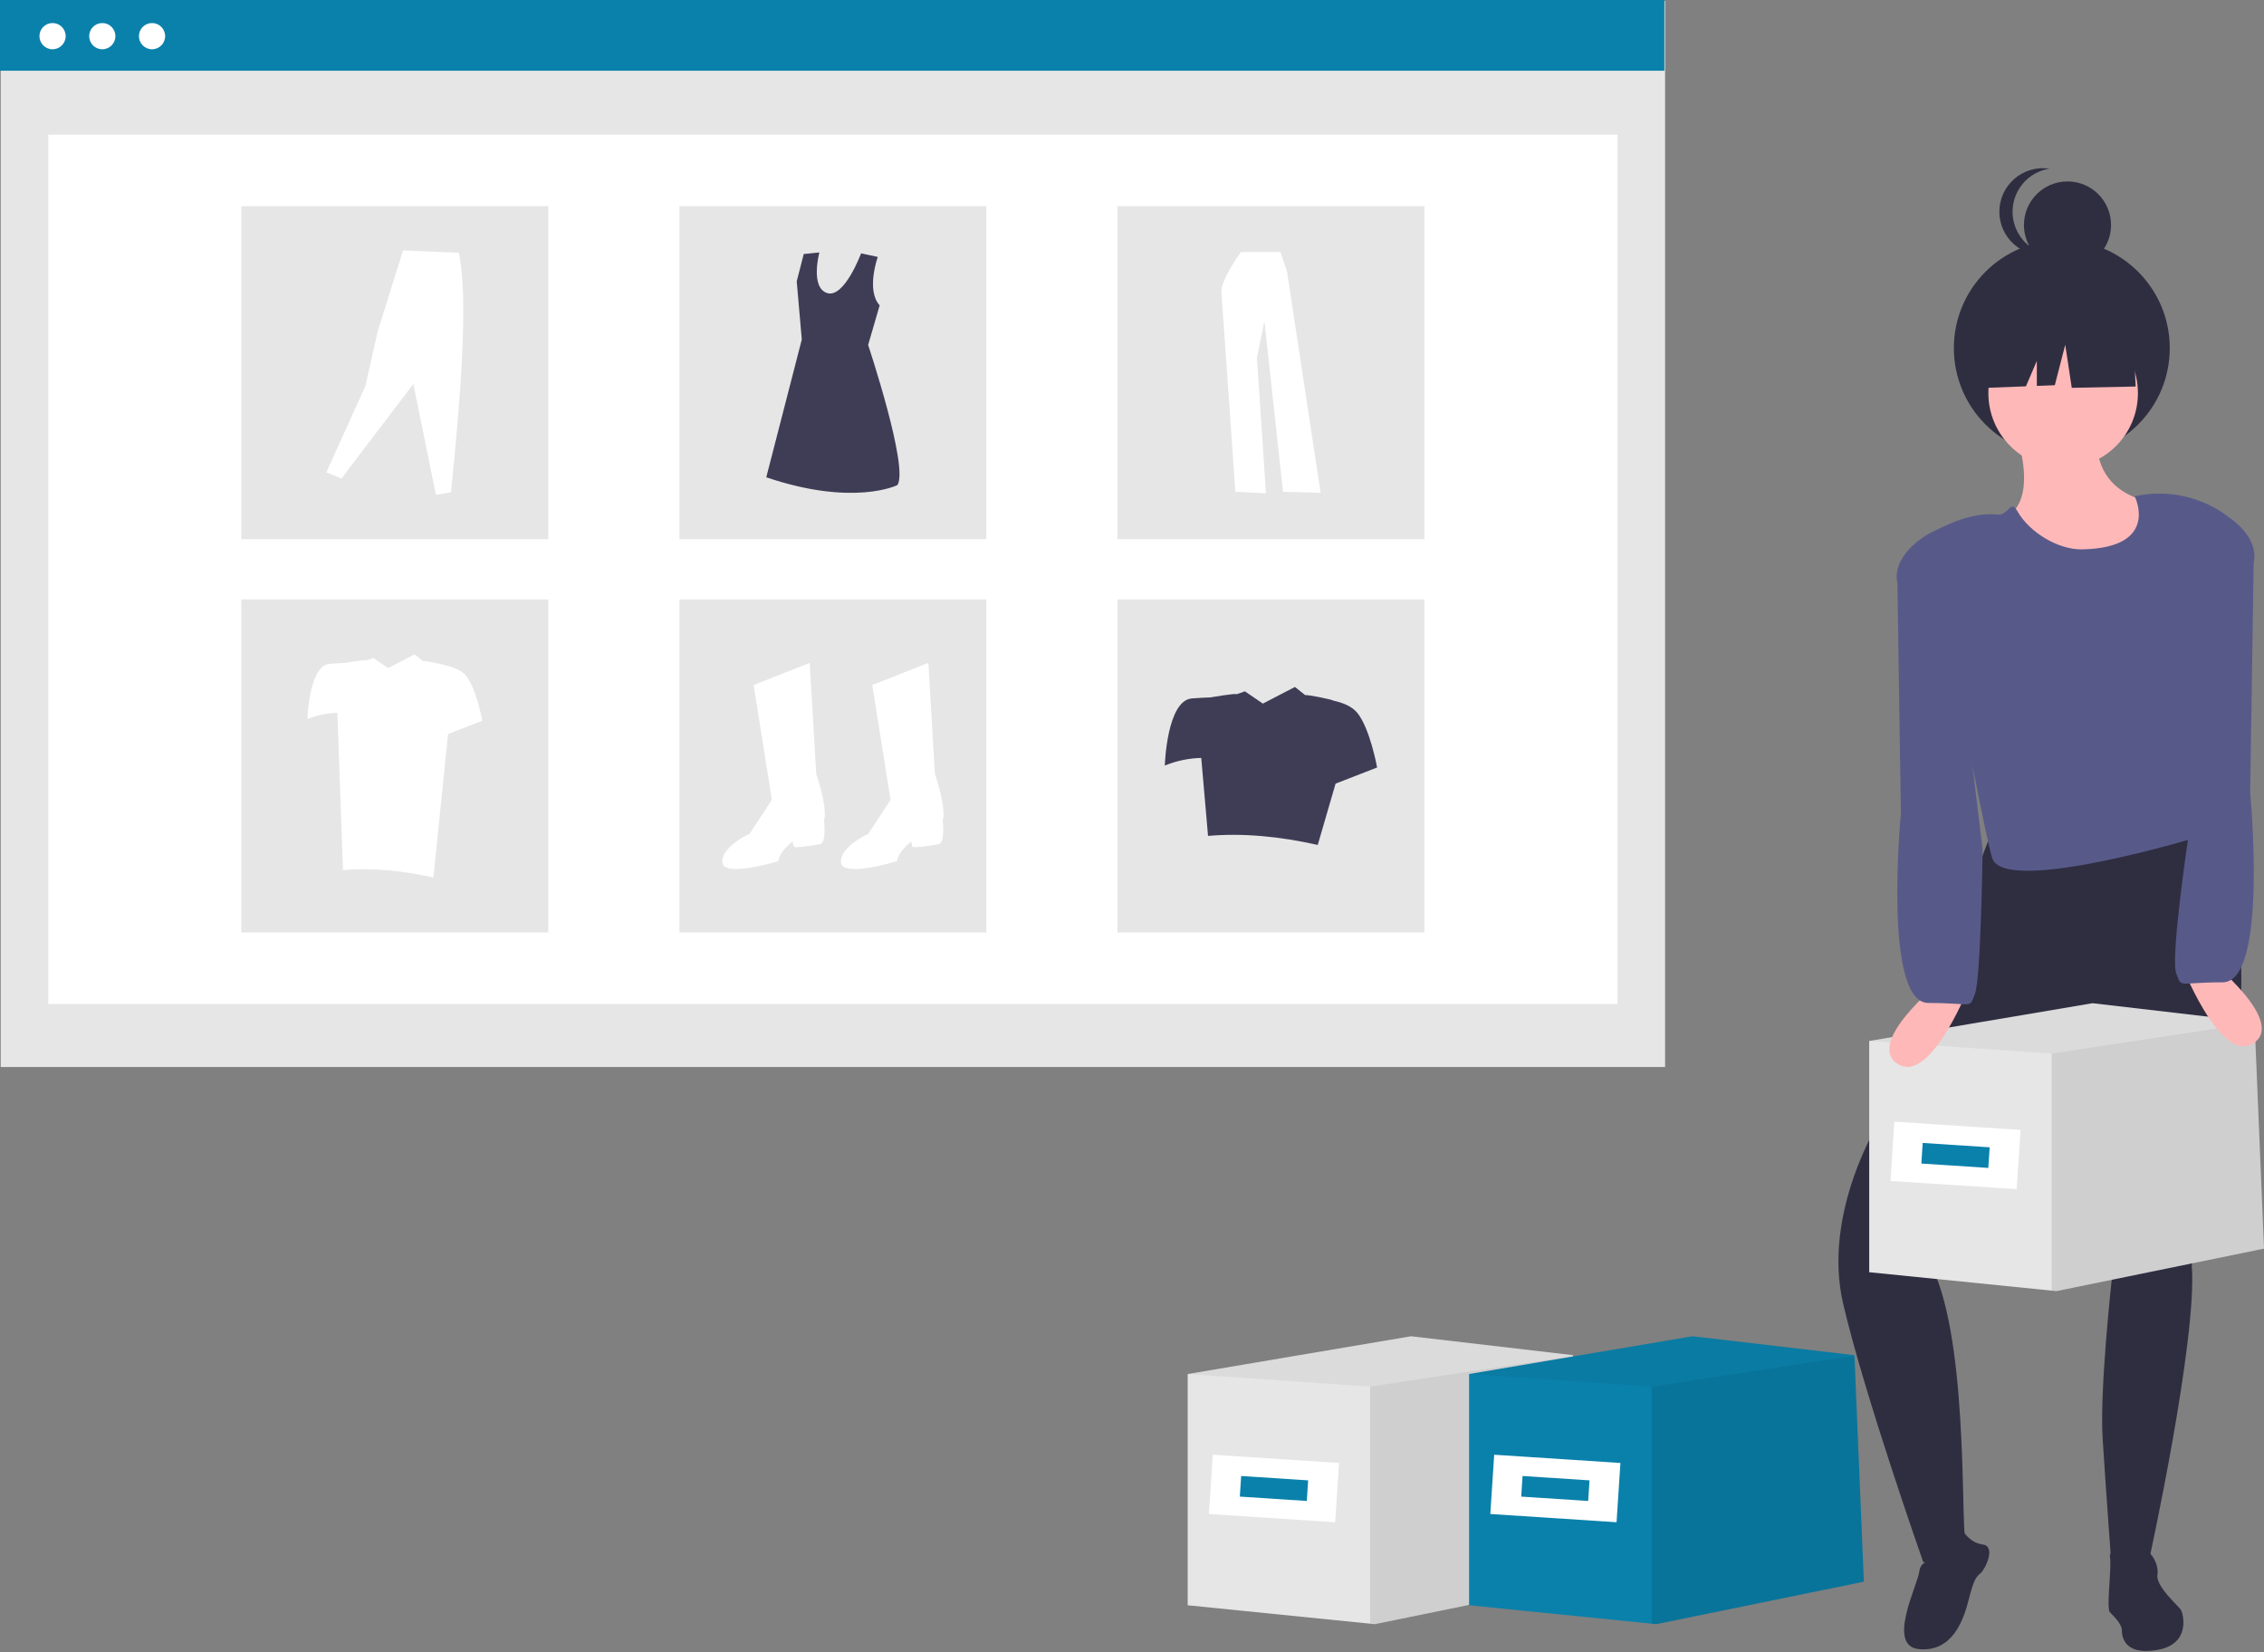 <svg width="877" height="640" viewBox="0 0 877 640" fill="none" xmlns="http://www.w3.org/2000/svg">
<rect x="0" y="0" width="877" height="640" fill="#808080" stroke="none"/>
<g clip-path="url(#clip0)">
<path d="M645 0.366H0.275V413.276H645V0.366Z" fill="#E6E6E6"/>
<path d="M626.564 52.155H18.711V388.848H626.564V52.155Z" fill="white"/>
<path d="M644.725 0H0V27.39H644.725V0Z" fill="#0A81AB"/>
<path d="M20.354 19.08C23.158 19.08 25.431 16.807 25.431 14.003C25.431 11.2 23.158 8.927 20.354 8.927C17.55 8.927 15.278 11.2 15.278 14.003C15.278 16.807 17.55 19.08 20.354 19.08Z" fill="white"/>
<path d="M39.624 19.08C42.427 19.08 44.7 16.807 44.7 14.003C44.7 11.2 42.427 8.927 39.624 8.927C36.82 8.927 34.547 11.2 34.547 14.003C34.547 16.807 36.82 19.08 39.624 19.08Z" fill="white"/>
<path d="M58.893 19.08C61.697 19.08 63.97 16.807 63.97 14.003C63.97 11.2 61.697 8.927 58.893 8.927C56.089 8.927 53.816 11.2 53.816 14.003C53.816 16.807 56.089 19.08 58.893 19.08Z" fill="white"/>
<path d="M212.388 79.848H93.501V208.829H212.388V79.848Z" fill="#E6E6E6"/>
<path d="M382.08 79.848H263.193V208.829H382.08V79.848Z" fill="#E6E6E6"/>
<path d="M551.772 79.848H432.885V208.829H551.772V79.848Z" fill="#E6E6E6"/>
<path d="M212.388 232.176H93.501V361.158H212.388V232.176Z" fill="#E6E6E6"/>
<path d="M382.08 232.176H263.193V361.158H382.08V232.176Z" fill="#E6E6E6"/>
<path d="M551.772 232.176H432.885V361.158H551.772V232.176Z" fill="#E6E6E6"/>
<path d="M291.928 265.325L313.65 256.737L316.175 299.676C316.175 299.676 320.722 312.81 319.206 317.862C319.206 317.862 320.217 326.45 317.691 326.955C315.165 327.46 308.093 328.47 307.588 327.965C307.083 327.46 307.083 325.945 307.083 325.945C307.083 325.945 302.031 329.481 301.526 333.522C301.526 333.522 280.309 340.089 279.804 334.027C279.299 327.965 290.412 322.914 290.412 322.914L299 309.779L291.928 265.325Z" fill="white"/>
<path d="M337.897 265.325L359.619 256.737L362.145 299.676C362.145 299.676 366.692 312.81 365.176 317.862C365.176 317.862 366.187 326.45 363.661 326.955C361.135 327.46 354.063 328.47 353.557 327.965C353.052 327.46 353.052 325.945 353.052 325.945C353.052 325.945 348.001 329.481 347.496 333.522C347.496 333.522 326.279 340.089 325.774 334.027C325.268 327.965 336.382 322.914 336.382 322.914L344.97 309.779L337.897 265.325Z" fill="white"/>
<path d="M340.022 99.51C340.022 99.51 335.397 112.434 340.756 118.262L336.289 133.614C336.289 133.614 352.162 181.236 347.627 187.888C347.627 187.888 330.695 196.354 296.831 184.864L310.588 131.498L308.623 108.972L311.344 98.389L317.391 97.784C317.391 97.784 313.763 111.391 320.415 113.507C327.067 115.624 333.556 98.124 333.556 98.124L340.022 99.51Z" fill="#3F3D56"/>
<path d="M126.421 182.941L132.258 185.329L160.116 148.716L168.871 191.696L174.708 190.635C178.452 153.58 181.505 115.785 177.759 97.909L156.136 96.981L146.32 128.287L141.544 149.512L126.421 182.941Z" fill="white"/>
<path d="M480.678 97.612C480.678 97.612 472.712 108.687 473.101 113.155C473.489 117.624 478.541 190.482 478.541 190.482L490.392 191.065L486.895 138.607L489.809 124.424L496.998 190.482L511.57 190.87L498.552 105.19L496.027 97.612L480.678 97.612Z" fill="white"/>
<path d="M525.7 276.018C523.585 273.48 519.949 272.107 516.458 271.366C516.562 271.048 505.839 268.834 505.66 269.29L501.619 266.071L489.204 272.518L482.227 267.769L478.985 268.919C479.117 268.347 468.924 270.112 468.924 270.112C466.977 270.182 464.49 270.304 461.706 270.518C451.957 271.268 451.207 296.516 451.207 296.516C455.693 294.681 460.476 293.68 465.321 293.561L467.956 323.763C481.508 322.601 495.722 323.953 510.451 327.263L517.36 303.522L533.449 297.266C533.449 297.266 530.7 282.017 525.7 276.018Z" fill="#3F3D56"/>
<path d="M180.441 261.638C178.698 259.547 175.703 258.417 172.826 257.805C172.912 257.544 164.077 255.719 163.929 256.095L160.599 253.443L150.369 258.755L144.62 254.841L141.95 255.789C142.059 255.318 133.66 256.773 133.66 256.773C132.056 256.83 130.006 256.931 127.713 257.107C119.68 257.725 119.062 278.528 119.062 278.528C122.758 277.016 126.699 276.191 130.691 276.093L132.862 337.007C144.029 336.05 155.741 337.164 167.877 339.891L173.569 284.301L186.826 279.146C186.826 279.146 184.56 266.582 180.441 261.638Z" fill="white"/>
<path d="M613 612.618L532.578 629.079L530.745 628.892L460.071 621.759V532.196L546.587 517.569L609.346 524.888L609.369 525.285V525.472L613 612.618Z" fill="#E6E6E6"/>
<path opacity="0.1" d="M613 612.618L532.578 629.079L530.745 628.892V537.076L609.369 525.285L613 612.618Z" fill="black"/>
<path opacity="0.05" d="M609.369 525.472L609.346 525.495L530.745 537.076L460.071 532.196L546.587 517.569L609.346 524.888L609.369 525.285V525.472Z" fill="black"/>
<path d="M518.697 566.645L469.801 563.453L468.303 586.405L517.199 589.596L518.697 566.645Z" fill="white"/>
<path d="M506.733 573.38L480.788 571.686L480.267 579.669L506.212 581.363L506.733 573.38Z" fill="#0A81AB"/>
<path d="M722 612.618L641.578 629.079L639.745 628.892L569.071 621.759V532.196L655.587 517.569L718.346 524.888L718.369 525.285V525.472L722 612.618Z" fill="#0A81AB"/>
<path opacity="0.1" d="M722 612.618L641.578 629.079L639.745 628.892V537.076L718.369 525.285L722 612.618Z" fill="black"/>
<path opacity="0.05" d="M718.369 525.472L718.346 525.495L639.745 537.076L569.071 532.196L655.587 517.569L718.346 524.888L718.369 525.285V525.472Z" fill="black"/>
<path d="M627.697 566.645L578.801 563.453L577.303 586.405L626.199 589.596L627.697 566.645Z" fill="white"/>
<path d="M615.733 573.38L589.788 571.686L589.267 579.669L615.212 581.363L615.733 573.38Z" fill="#0A81AB"/>
<path d="M780.195 165.621C780.195 165.621 794.384 202.277 768.37 202.277C742.356 202.277 808.574 238.934 834.588 217.649C860.602 196.365 845.23 195.183 845.23 195.183C845.23 195.183 810.939 198.73 812.121 167.986L780.195 165.621Z" fill="#FFB8B8"/>
<path d="M798.679 176.655C821.776 176.655 840.499 157.931 840.499 134.835C840.499 111.739 821.776 93.016 798.679 93.016C775.583 93.016 756.86 111.739 756.86 134.835C756.86 157.931 775.583 176.655 798.679 176.655Z" fill="#2F2E41"/>
<path d="M773.1 318.159L728.166 434.04C728.166 434.04 705.7 469.514 713.977 504.988C722.254 540.462 745 605.025 745 605.025C745 605.025 762.183 609.397 761 594.025C759.818 578.652 761.737 504.126 744 484.025L815.669 402.114L818.034 495.528C818.034 495.528 813.304 538.097 814.486 557.017C815.669 575.936 818.034 607.863 818.034 607.863L832.223 605.498C832.223 605.498 851.365 518.404 849 490.025C849 490.025 892.934 352.134 848 319.025L773.1 318.159Z" fill="#2F2E41"/>
<path d="M749.94 604.832C749.94 604.832 744.154 603.359 743.488 608.665C742.821 613.971 730.652 637.569 743.357 638.75C756.062 639.931 760.457 628.045 762.585 619.688C764.713 611.332 765.519 610.852 767.296 609.251C769.073 607.65 773.302 598.878 767.995 598.212C762.689 597.545 759.969 592.327 759.969 592.327C759.969 592.327 758.296 606.96 749.94 604.832Z" fill="#2F2E41"/>
<path d="M827.297 600.729C827.297 600.729 816.567 599.196 817.333 603.028C818.1 606.86 815.801 622.954 817.333 624.487C818.866 626.02 821.932 629.086 821.932 631.385C821.932 633.684 822.698 641.348 835.727 639.049C848.756 636.75 845.69 625.254 844.924 623.721C844.158 622.188 834.961 614.524 835.727 609.925C836.494 605.327 831.895 597.663 827.297 600.729Z" fill="#2F2E41"/>
<path d="M799.195 181.242C815.193 181.242 828.162 168.274 828.162 152.276C828.162 136.279 815.193 123.31 799.195 123.31C783.198 123.31 770.229 136.279 770.229 152.276C770.229 168.274 783.198 181.242 799.195 181.242Z" fill="#FFB8B8"/>
<path d="M826.902 192.226C826.902 192.226 837.005 212.215 806.553 212.782C797.191 212.956 786.057 206.134 781.461 197.976C778.754 193.17 778.07 199.808 773.691 199.321C765.4 198.4 756.542 201.84 748.616 206.055C747.592 206.598 746.789 207.48 746.343 208.55C745.898 209.62 745.838 210.811 746.173 211.921C752.184 231.864 769.35 327.801 772 333.025C778.767 346.363 852 324.025 852 324.025C853.004 287.731 839.83 236.953 863 200.025C857.903 196.195 852.037 193.514 845.806 192.168C839.574 190.822 833.125 190.842 826.902 192.226V192.226Z" fill="#575A89"/>
<path d="M826.283 130.002L805.06 118.886L775.753 123.433L769.69 150.214L784.784 149.633L789 139.794V149.471L795.965 149.203L800.007 133.539L802.534 150.214L827.292 149.708L826.283 130.002Z" fill="#2F2E41"/>
<path d="M800.88 104.021C810.2 104.021 817.755 96.466 817.755 87.146C817.755 77.827 810.2 70.272 800.88 70.272C791.561 70.272 784.006 77.827 784.006 87.146C784.006 96.466 791.561 104.021 800.88 104.021Z" fill="#2F2E41"/>
<path d="M779.604 82.01C779.604 77.98 781.047 74.082 783.671 71.023C786.295 67.963 789.927 65.944 793.91 65.33C791.507 64.962 789.052 65.118 786.714 65.787C784.376 66.457 782.21 67.623 780.365 69.207C778.52 70.792 777.039 72.756 776.024 74.966C775.009 77.175 774.483 79.579 774.483 82.01C774.483 84.442 775.009 86.845 776.024 89.055C777.039 91.265 778.52 93.229 780.365 94.813C782.21 96.397 784.376 97.564 786.714 98.233C789.052 98.903 791.507 99.059 793.91 98.691C789.927 98.077 786.295 96.057 783.671 92.998C781.047 89.938 779.604 86.041 779.604 82.01V82.01Z" fill="#2F2E41"/>
<path d="M877 483.618L796.578 500.079L794.745 499.892L724.071 492.759V403.196L810.587 388.569L873.346 395.888L873.369 396.285V396.472L877 483.618Z" fill="#E6E6E6"/>
<path opacity="0.1" d="M877 483.618L796.578 500.079L794.745 499.892V408.076L873.369 396.285L877 483.618Z" fill="black"/>
<path opacity="0.05" d="M873.369 396.472L873.346 396.495L794.745 408.076L724.071 403.196L810.587 388.569L873.346 395.888L873.369 396.285V396.472Z" fill="black"/>
<path d="M782.697 437.645L733.801 434.453L732.303 457.405L781.199 460.596L782.697 437.645Z" fill="white"/>
<path d="M770.733 444.38L744.788 442.686L744.267 450.669L770.212 452.363L770.733 444.38Z" fill="#0A81AB"/>
<path d="M751.721 380.194C751.721 380.194 722.159 403.844 735.166 412.121C748.173 420.398 763.546 380.194 763.546 380.194H751.721Z" fill="#FFB8B8"/>
<path d="M753 205.025C751.469 203.299 732.133 213.16 735 226.025L736.349 315.159C736.349 315.159 729.254 388.472 746.991 388.472C764.728 388.472 762.635 390.937 765 385.025C767.365 379.112 768 329.025 768 329.025L753 205.025Z" fill="#575A89"/>
<path d="M844.454 372.194C844.454 372.194 859.827 412.398 872.834 404.121C885.841 395.844 856.279 372.194 856.279 372.194H844.454Z" fill="#FFB8B8"/>
<path d="M848 322.025C848 322.025 840.635 371.112 843 377.025C845.365 382.937 843.272 380.472 861.009 380.472C878.746 380.472 871.651 307.159 871.651 307.159L873 218.025C875.867 205.16 856.531 195.299 855 197.025L838 255.025L848 322.025Z" fill="#575A89"/>
</g>
<defs>
<clipPath id="clip0">
<rect width="877" height="639.474" fill="white"/>
</clipPath>
</defs>
</svg>
